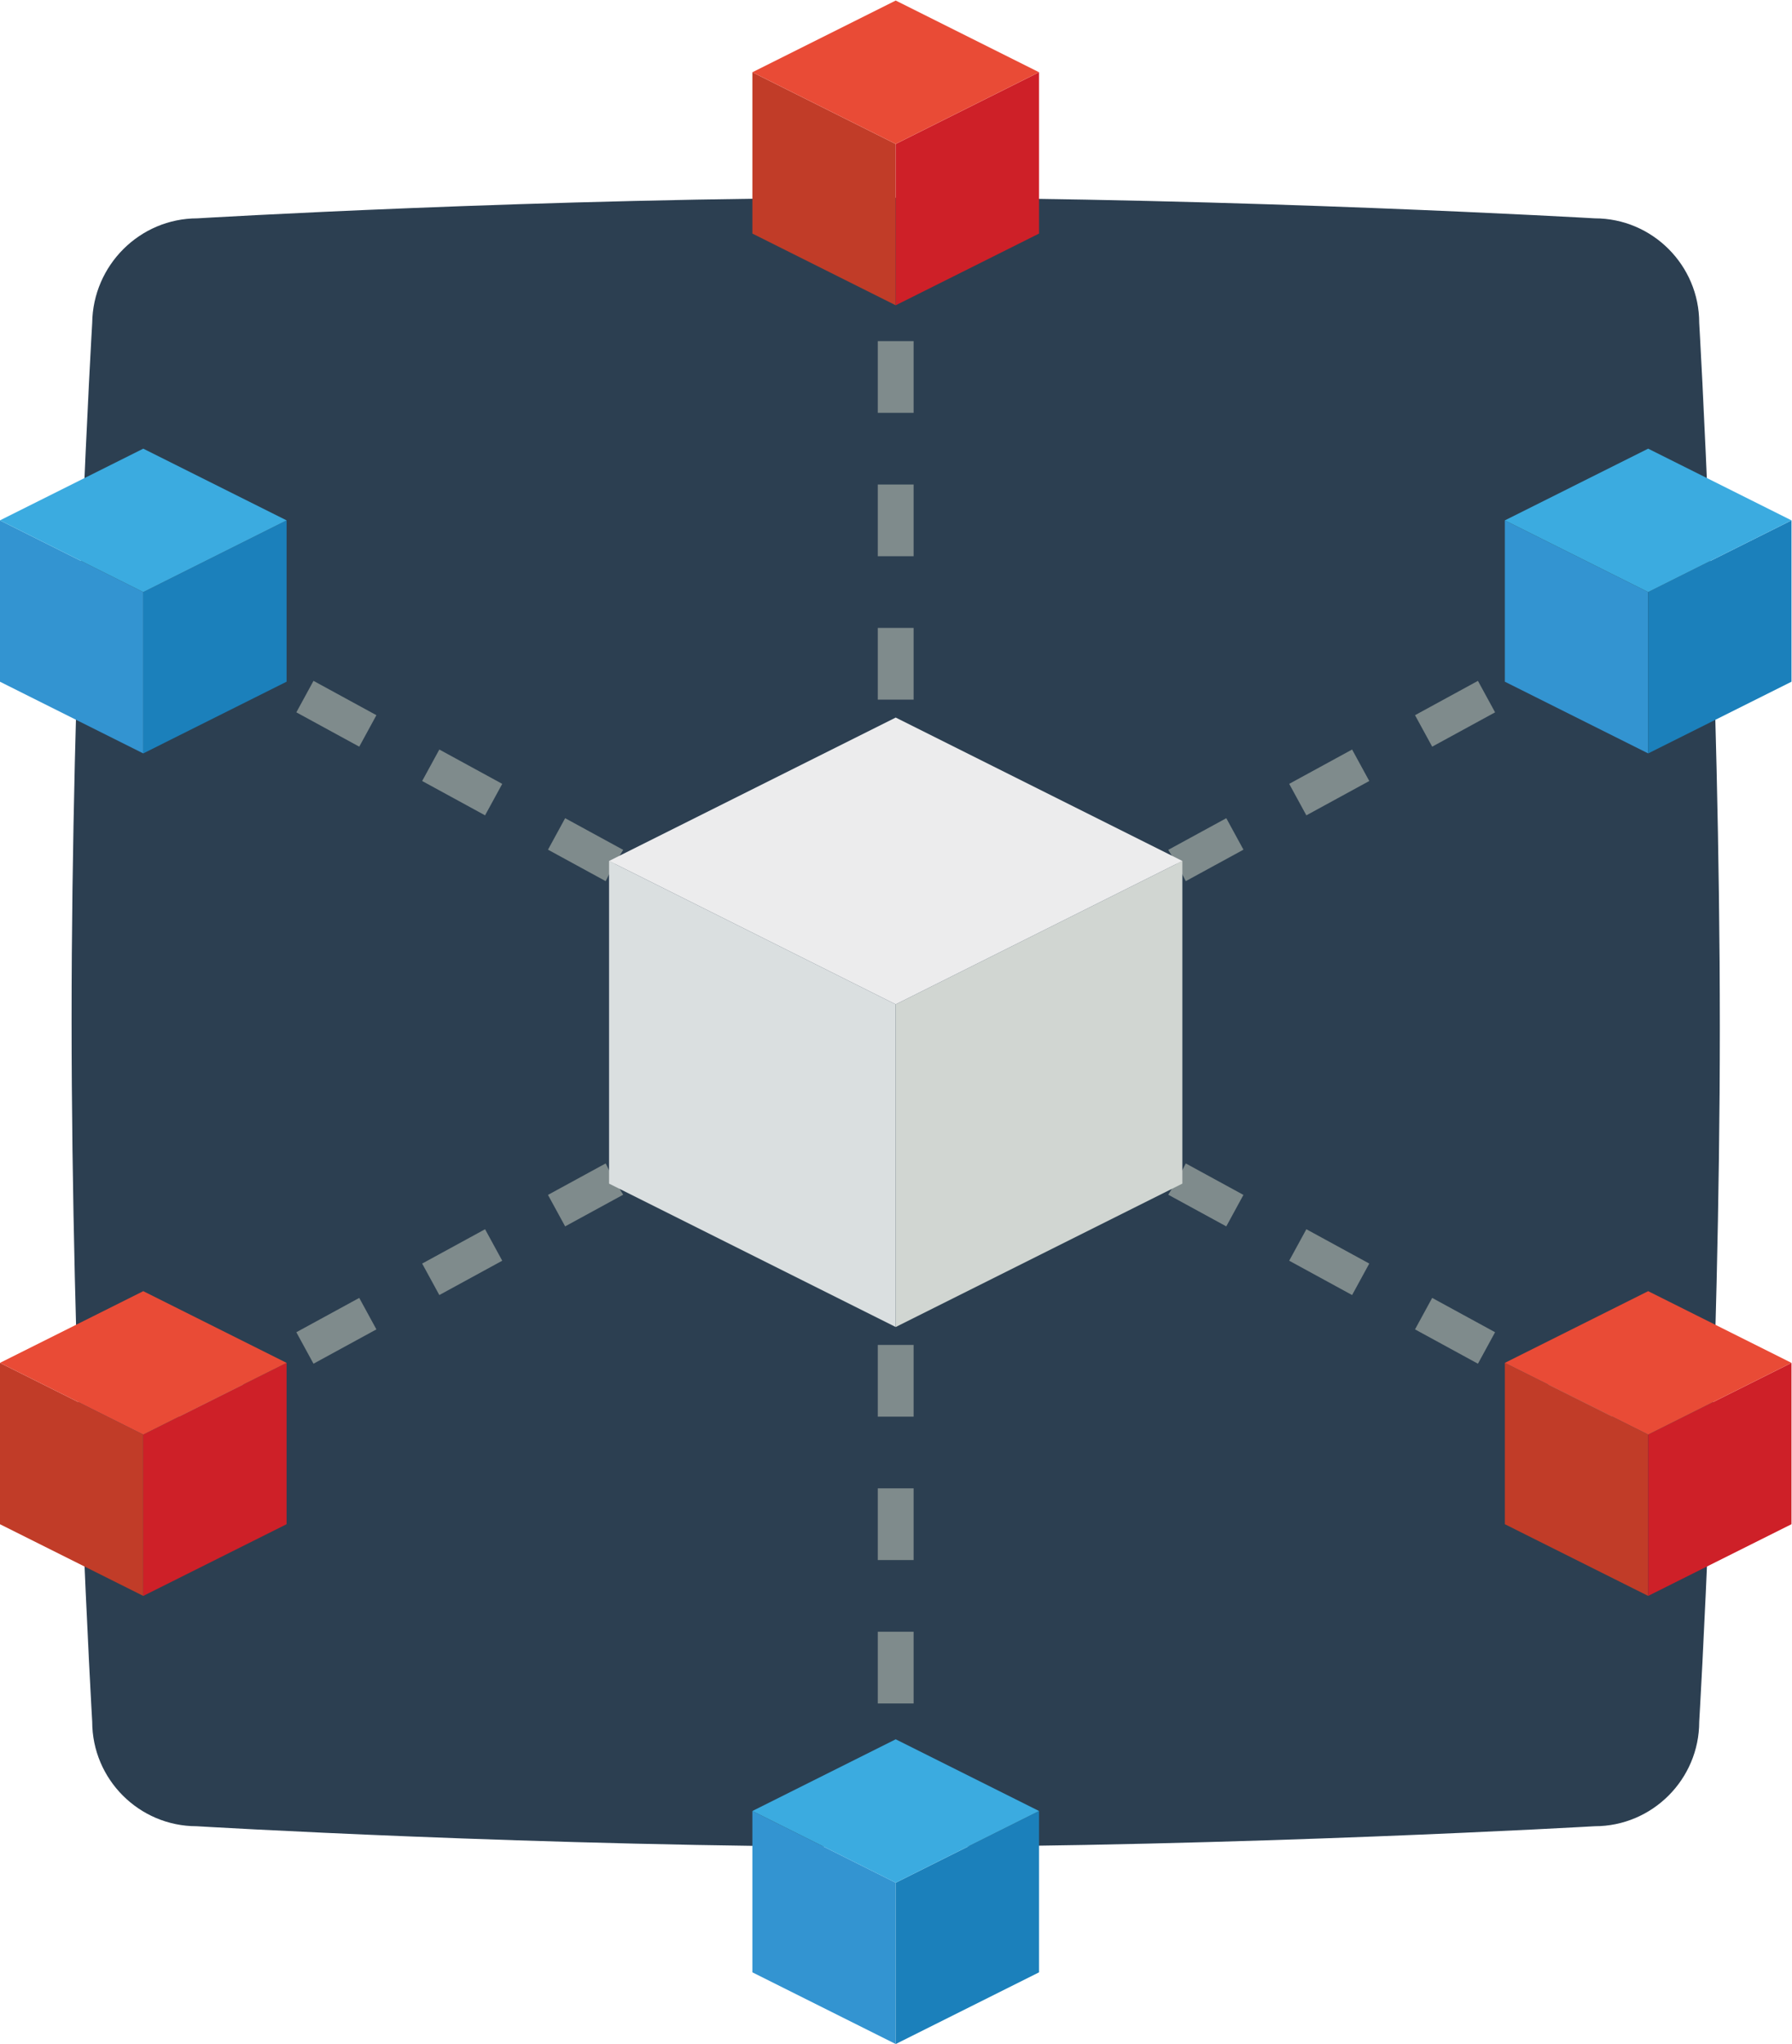 <svg height="304" viewBox="0 0 266.667 304" width="266.667" xmlns="http://www.w3.org/2000/svg" xmlns:xlink="http://www.w3.org/1999/xlink"><clipPath id="a"><path d="m0 256h256v-256h-256z"/></clipPath><g clip-path="url(#a)" transform="matrix(1.333 0 0 -1.333 -37.333 322.667)"><path d="m0 0s38.228 2.301 77.407 2.301c38.862 0 78.596-2.301 78.596-2.301 6.425 0 11.659-5.237 11.659-11.664 0 0 2.3-39.434 2.3-78.63 0-38.8-2.3-77.44-2.3-77.44 0-6.427-5.234-11.664-11.659-11.664 0 0-39.813-2.301-78.596-2.301-39.179 0-77.486 2.301-77.486 2.301-6.424 0-11.659 5.237-11.659 11.664 0 0-2.3 39.275-2.3 78.392 0 38.879 2.3 77.678 2.3 77.678.079 6.427 5.314 11.664 11.738 11.664" fill="#2c3f51" fill-rule="evenodd" transform="translate(50.038 217.699)"/><g fill="#7f8b8c"><path d="m126 84h4v8h-4z"/><path d="m130 60h-4v-8h4z"/><path d="m130 76h-4v-8h4z"/><path d="m0 0-6.48 3.534-1.915-3.512 6.44-3.512c.586 1.204 1.243 2.366 1.955 3.49" transform="translate(97.577 147.237)"/><path d="m0 0-1.916-3.512 7.023-3.831 1.916 3.512z" transform="translate(77.051 158.433)"/><path d="m0 0-1.916-3.512 7.023-3.831 1.916 3.512z" transform="translate(48.958 173.756)"/><path d="m0 0 7.023 3.831-1.916 3.512-7.023-3.831z" transform="translate(201.935 166.413)"/><path d="m0 0 1.915 3.512-7.023 3.83-1.915-3.512z" transform="translate(68.112 158.752)"/><path d="m0 0 6.441 3.512-1.916 3.512-6.481-3.534c.713-1.124 1.369-2.286 1.956-3.49" transform="translate(160.379 143.747)"/><path d="m0 0 7.023 3.83-1.916 3.512-7.023-3.83z" transform="translate(187.889 158.752)"/><path d="m0 0 7.023 3.831-1.916 3.512-7.023-3.831z" transform="translate(173.842 151.09)"/><path d="m130 172h-4v-8h4z"/><path d="m126 196h4v8h-4z"/><path d="m126 180h4v8h-4z"/><path d="m0 0 6.48-3.534 1.915 3.512-6.44 3.512c-.586-1.204-1.243-2.366-1.955-3.49" transform="translate(158.423 108.763)"/><path d="m0 0 1.916 3.512-7.023 3.831-1.916-3.512z" transform="translate(178.949 97.567)"/><path d="m0 0 1.916 3.512-7.023 3.831-1.916-3.512z" transform="translate(207.042 82.244)"/><path d="m0 0-7.023-3.831 1.916-3.512 7.023 3.831z" transform="translate(54.065 89.587)"/><path d="m0 0-1.915-3.512 7.023-3.83 1.915 3.512z" transform="translate(187.888 97.248)"/><path d="m0 0-6.441-3.512 1.916-3.512 6.481 3.534c-.713 1.124-1.369 2.286-1.956 3.49" transform="translate(95.621 112.253)"/><path d="m0 0-7.023-3.83 1.916-3.512 7.023 3.83z" transform="translate(68.111 97.248)"/><path d="m0 0-7.023-3.831 1.916-3.512 7.023 3.831z" transform="translate(82.158 104.91)"/></g><path d="m0 0 32-16v-36l-32 16z" fill="#dadfe0" transform="translate(96 146)"/><path d="m0 0-32-16v-36l32 16z" fill="#d1d6d2" transform="translate(160 146)"/><path d="m0 0-32 16 32 16 32-16z" fill="#ececed" transform="translate(128 130)"/><path d="m0 0 16-8v-18l-16 8z" fill="#3394d1" transform="translate(28 184)"/><path d="m0 0-16-8v-18l16 8z" fill="#1b80bb" transform="translate(60 184)"/><path d="m0 0-16 8 16 8 16-8z" fill="#3babe0" transform="translate(44 176)"/><path d="m0 0 16-8v-18l-16 8z" fill="#3394d1" transform="translate(196 184)"/><path d="m0 0-16-8v-18l16 8z" fill="#1b80bb" transform="translate(228 184)"/><path d="m0 0-16 8 16 8 16-8z" fill="#3babe0" transform="translate(212 176)"/><path d="m0 0 16-8v-18l-16 8z" fill="#c13c28" transform="translate(28 90)"/><path d="m0 0-16-8v-18l16 8z" fill="#ce2028" transform="translate(60 90)"/><path d="m0 0-16 8 16 8 16-8z" fill="#e94b36" transform="translate(44 82)"/><path d="m0 0 16-8v-18l-16 8z" fill="#c13c28" transform="translate(196 90)"/><path d="m0 0-16-8v-18l16 8z" fill="#ce2028" transform="translate(228 90)"/><path d="m0 0-16 8 16 8 16-8z" fill="#e94b36" transform="translate(212 82)"/><path d="m0 0 16-8v-18l-16 8z" fill="#3394d1" transform="translate(112 40)"/><path d="m0 0-16-8v-18l16 8z" fill="#1b80bb" transform="translate(144 40)"/><path d="m0 0-16 8 16 8 16-8z" fill="#3babe0" transform="translate(128 32)"/><path d="m0 0 16-8v-18l-16 8z" fill="#c13c28" transform="translate(112 234)"/><path d="m0 0-16-8v-18l16 8z" fill="#ce2028" transform="translate(144 234)"/><path d="m0 0-16 8 16 8 16-8z" fill="#e94b36" transform="translate(128 226)"/></g></svg>